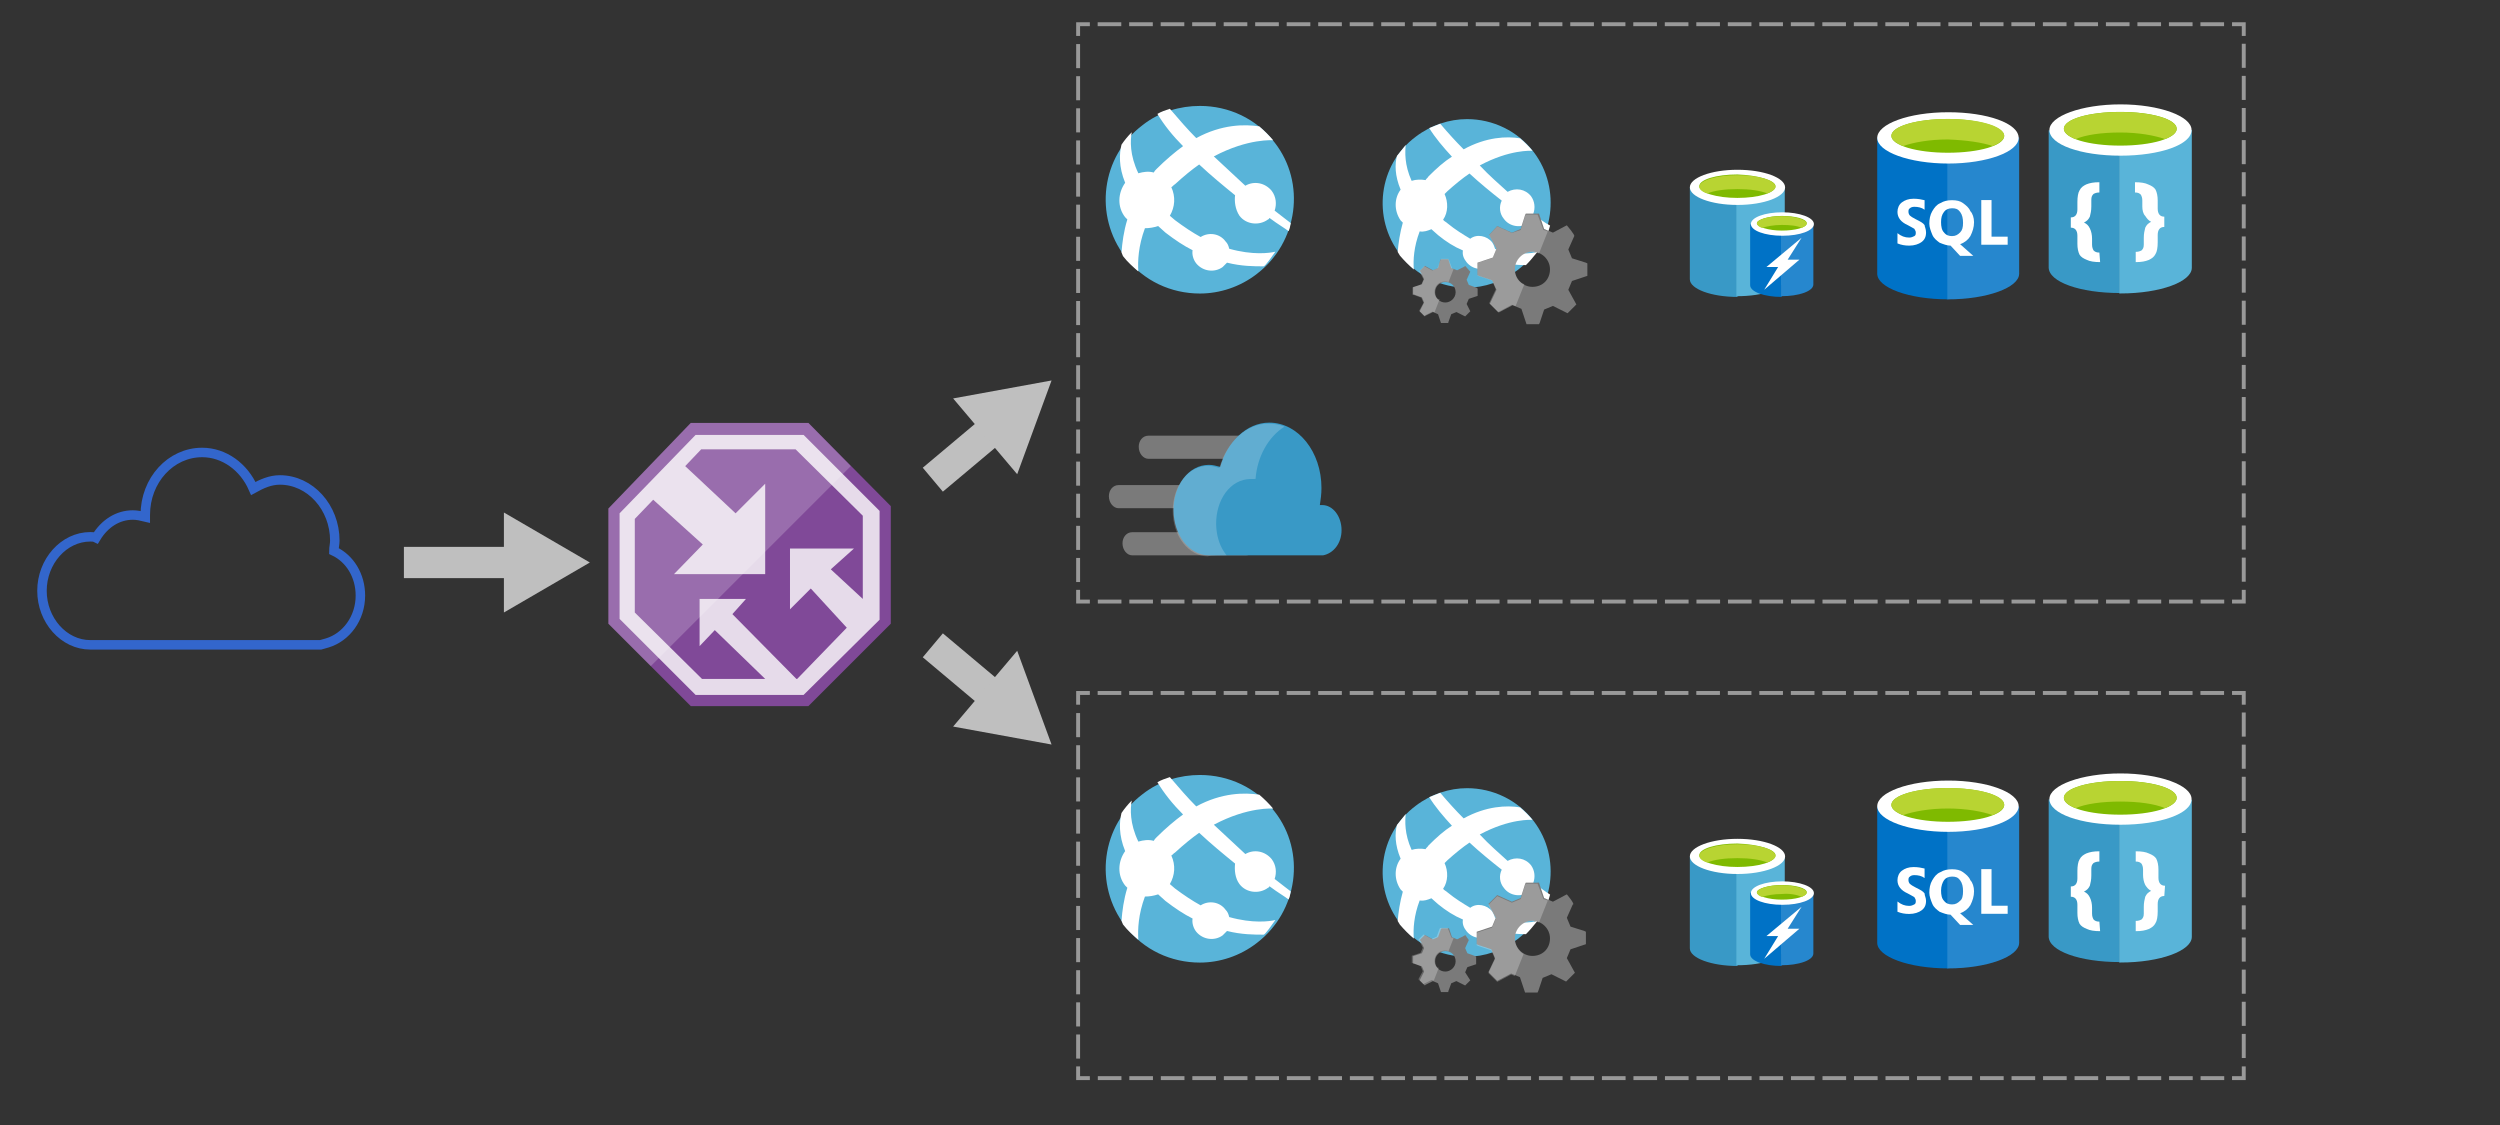 <?xml version="1.0" encoding="utf-8"?>
<!-- Generator: Adobe Illustrator 21.1.0, SVG Export Plug-In . SVG Version: 6.00 Build 0)  -->
<svg version="1.1"
	 id="svg4224" inkscape:version="0.91 r13725" sodipodi:docname="multi-region-web-app.svg" xmlns:cc="http://creativecommons.org/ns#" xmlns:dc="http://purl.org/dc/elements/1.1/" xmlns:inkscape="http://www.inkscape.org/namespaces/inkscape" xmlns:rdf="http://www.w3.org/1999/02/22-rdf-syntax-ns#" xmlns:sodipodi="http://sodipodi.sourceforge.net/DTD/sodipodi-0.dtd" xmlns:svg="http://www.w3.org/2000/svg"
	 xmlns="http://www.w3.org/2000/svg" xmlns:xlink="http://www.w3.org/1999/xlink" x="0px" y="0px" viewBox="0 0 320 144"
	 style="enable-background:new 0 0 320 144;" xml:space="preserve">
<rect x="0" y="0" width="320" height="144" fill="#333333" stroke="none"/>
<style type="text/css">
	.st0{fill:#804998;}
	.st1{opacity:0.8;fill:#FFFFFF;enable-background:new    ;}
	.st2{opacity:0.2;fill:#FFFFFF;enable-background:new    ;}
	.st3{fill:none;}
	.st4{fill:#7D7D7D;stroke:#7D7D7D;stroke-width:0.625;stroke-linejoin:round;}
	.st5{fill:#7A7A7A;}
	.st6{fill:#3999C6;}
	.st7{fill:#FFFFFF;fill-opacity:0.2;}
	.st8{fill:#59B4D9;}
	.st9{fill:#FFFFFF;}
	.st10{fill:#FFFFFF;fill-opacity:0.25;}
	.st11{fill:#7FBA00;}
	.st12{fill:#B8D432;}
	.st13{fill:#0072C6;}
	.st14{fill:#FFFFFF;fill-opacity:0.15;}
	.st15{fill:#7D7D7D;stroke:#7D7D7D;stroke-width:0.625;stroke-linecap:square;stroke-linejoin:round;stroke-miterlimit:3;}
	.st16{fill:none;stroke:#3366CC;stroke-miterlimit:3;}
	.st17{fill:none;stroke:#999999;stroke-width:0.5;stroke-miterlimit:3;}
	.st18{fill:none;stroke:#999999;stroke-width:0.5;stroke-miterlimit:3;stroke-dasharray:3.025,1.008;}
	.st19{fill:none;stroke:#999999;stroke-width:0.5;stroke-miterlimit:3;stroke-dasharray:3.083,1.028;}
	.st20{fill:none;stroke:#BFBFBF;stroke-width:4;stroke-miterlimit:3;}
	.st21{fill:#BFBFBF;}
	.st22{fill:none;stroke:#999999;stroke-width:0.5;stroke-miterlimit:3;stroke-dasharray:3.086,1.028;}
</style>
<sodipodi:namedview  bordercolor="#666666" borderopacity="1.0" id="base" inkscape:current-layer="layer3" inkscape:cx="122.79581" inkscape:cy="80.643002" inkscape:document-units="px" inkscape:pageopacity="0.0" inkscape:pageshadow="2" inkscape:window-height="897" inkscape:window-maximized="1" inkscape:window-width="1536" inkscape:window-x="-8" inkscape:window-y="-8" inkscape:zoom="1.979899" pagecolor="#ffffff" showgrid="false" units="px">
	</sodipodi:namedview>
<g id="layer2" inkscape:groupmode="layer" inkscape:label="Layer 2">
</g>
<g id="layer1" transform="translate(0,-908.362)" inkscape:groupmode="layer" inkscape:label="Layer 1">
	<g id="Layer_1" transform="matrix(0.861,0,0,0.861,-54.511,861.466)">
		<g id="Azure">
		</g>
		<g id="BizTalk_Services" transform="translate(37.358,-2500.2)">
		</g>
		<g id="Key_Vault">
		</g>
		<g id="Mobile_Engagement">
		</g>
		<g id="Office_subscription">
			<g id="Office_subscription_1_">
			</g>
		</g>
	</g>
	<g id="Layer_57" transform="matrix(0.861,0,0,0.861,-54.511,861.466)">
	</g>
	<g id="Ibiza_Symbols" transform="matrix(0.861,0,0,0.861,-54.511,861.466)">
		<g id="SQL_Database_Premium">
		</g>
	</g>
	<g id="Layer_1-7" transform="matrix(0.861,0,0,0.861,55.856,856.488)">
		<g id="Azure-0">
		</g>
		<g id="BizTalk_Services-3" transform="translate(37.358,-2500.2)">
		</g>
		<g id="Key_Vault-1">
		</g>
		<g id="Mobile_Engagement-0">
		</g>
		<g id="Office_subscription-1">
			<g id="Office_subscription_1_-5">
			</g>
		</g>
	</g>
	<g id="Layer_57-7" transform="matrix(0.861,0,0,0.861,55.856,856.488)">
	</g>
	<g id="Ibiza_Symbols-6" transform="matrix(0.861,0,0,0.861,55.856,856.488)">
		<g id="SQL_Database_Premium-3">
		</g>
	</g>
</g>
<g id="Layer_1-1" transform="matrix(0.966,0,0,0.966,-180.956,292.502)">
	<g id="Azure-6">
	</g>
	<g id="BizTalk_Services-0" transform="translate(37.358,-2500.2)">
	</g>
	<g id="Key_Vault-6">
	</g>
	<g id="Mobile_Engagement-5">
	</g>
	<g id="Office_subscription-8">
		<g id="Office_subscription_1_-6">
		</g>
	</g>
</g>
<g id="Layer_57-3" transform="matrix(0.966,0,0,0.966,-180.956,292.502)">
</g>
<g id="Ibiza_Symbols-5" transform="matrix(0.966,0,0,0.966,-180.956,292.502)">
	<g id="SQL_Database_Premium-8">
	</g>
</g>
<g id="Layer_1-7-7" transform="matrix(0.966,0,0,0.966,-57.125,286.917)">
	<g id="Azure-0-1">
	</g>
	<g id="BizTalk_Services-3-2" transform="translate(37.358,-2500.2)">
	</g>
	<g id="Key_Vault-1-9">
	</g>
	<g id="Mobile_Engagement-0-4">
	</g>
	<g id="Office_subscription-1-6">
		<g id="Office_subscription_1_-5-4">
		</g>
	</g>
</g>
<g id="Layer_57-7-2" transform="matrix(0.966,0,0,0.966,-57.125,286.917)">
</g>
<g id="Ibiza_Symbols-6-5" transform="matrix(0.966,0,0,0.966,-57.125,286.917)">
	<g id="SQL_Database_Premium-3-4">
	</g>
</g>
<g id="g5923" transform="matrix(1.024,0,0,1.024,14.591,-932.491)">
	<polygon id="polygon3" class="st0" points="61.8,974.2 61.8,988.6 72.1,998.9 86.8,998.9 97.1,988.6 97.1,973.9 86.8,963.5 
		72.1,963.5 	"/>
	<path id="path5" inkscape:connector-curvature="0" class="st1" d="M86.2,965H72.7l-9.5,9.8V988l9.5,9.5h13.5l9.5-9.4v-13.6
		L86.2,965L86.2,965z M85.4,995.5h-0.1l-8-8.1l1.7-1.9h-5.8v5.9l1.9-2l6.3,6.1h-7.9l-8.4-8.3v-11.7l2.3-2.4l6.2,5.6l-3.6,3.7h11.4
		v-11.3l-3.7,3.7l-6.3-5.9l2-2.1h11.8l8.4,8.3v10.4l-4-3.7l2.9-2.6h-8v7.6l2.6-2.6l4.5,4.9L85.4,995.5L85.4,995.5z"/>
	<polygon id="polygon7" class="st2" points="72.1,963.5 61.8,974.2 61.8,988.6 67.1,993.9 92.1,968.9 86.8,963.5 	"/>
</g>
<path class="st3" d=""/>
<path id="path6849" inkscape:connector-curvature="0" sodipodi:nodetypes="cc" class="st4" d="M147.1,30.2"/>
<path class="st3" d=""/>
<path class="st3" d=""/>
<g id="group28-50" transform="matrix(1.029,0,0,1.287,61.058,-43.202)">
	<title  id="title5336">g3354</title>
	<g id="shape29-51" transform="translate(4.112,-10.901)">
		<title  id="title5339">path3356</title>
		<path id="path5341" inkscape:connector-curvature="0" class="st5" d="M94.7,90.1H79.4c-0.6,0-1.2-0.5-1.2-1.2
			c0-0.6,0.5-1.1,1.2-1.1h15.3c0.6,0,1.1,0.5,1.1,1.1C95.9,89.6,95.3,90.1,94.7,90.1z"/>
	</g>
	<g id="shape30-53" transform="translate(1.893,0)">
		<title  id="title5344">path3358</title>
		<path id="path5346" inkscape:connector-curvature="0" class="st5" d="M93.8,88.8H79.6c-0.6,0-1.2-0.5-1.2-1.2
			c0-0.6,0.5-1.1,1.2-1.1h14.2c0.6,0,1.2,0.5,1.2,1.1C95,88.3,94.4,88.8,93.8,88.8z"/>
	</g>
	<g id="shape31-55" transform="translate(0,-5.287)">
		<title  id="title5349">path3360</title>
		<path id="path5351" inkscape:connector-curvature="0" class="st5" d="M94,89.4H79.8c-0.6,0-1.2-0.5-1.2-1.2c0-0.6,0.5-1.1,1.2-1.1
			H94c0.6,0,1.2,0.5,1.2,1.1C95.2,88.9,94.7,89.4,94,89.4z"/>
	</g>
	<g id="shape32-57" transform="translate(8.943,0)">
		<title  id="title5354">path3362</title>
		<path id="path5356" inkscape:connector-curvature="0" class="st6" d="M98.6,86.3c0-1.4-1.1-2.5-2.4-2.5c-0.1,0-0.2,0-0.3,0
			c0.1-0.5,0.2-1.1,0.2-1.7c0-3.6-2.9-6.5-6.5-6.5c-2.8,0-5.2,1.9-6.1,4.4c-0.5-0.1-0.9-0.2-1.4-0.2c-2.5,0-4.4,2-4.4,4.5
			c0,2.5,2,4.5,4.4,4.5h14.2C97.6,88.6,98.6,87.6,98.6,86.3z"/>
	</g>
	<g id="shape33-59" transform="translate(8.943,0)">
		<title  id="title5359">path3364</title>
		<path id="path5361" inkscape:connector-curvature="0" class="st7" d="M84.3,88.8c-0.6-0.6-1-1.3-1.2-2.2c-0.5-2.4,0.9-4.8,3.3-5.3
			c0.5-0.1,1-0.1,1.5-0.1c0.2-2.2,1.6-4.2,3.6-5.2c-0.6-0.2-1.3-0.3-2-0.3c-2.8,0-5.2,1.9-6.1,4.4c-0.5-0.1-0.9-0.2-1.4-0.2
			c-2.5,0-4.4,2-4.4,4.5c0,2.5,2,4.5,4.4,4.5C82,88.8,84.3,88.8,84.3,88.8z"/>
	</g>
</g>
<g id="group3-3" transform="matrix(0.938,0,0,0.938,56.693,-49.944)">
	<title  id="title5211">g4941-3</title>
	<g id="shape4-4">
		<title  id="title5214">path3-3</title>
		<path id="path5216" inkscape:connector-curvature="0" class="st8" d="M111.1,90.6c-2.3,1.8-5.1,2.7-7.8,2.7c-3.9,0-7.7-1.7-10.2-5
			c-4.3-5.6-3.3-13.7,2.4-18c2.3-1.8,5.1-2.6,7.8-2.6c3.9,0,7.7,1.7,10.2,5C117.8,78.2,116.7,86.3,111.1,90.6z"/>
	</g>
	<g id="shape5-6" transform="translate(3.799,-3.012)">
		<title  id="title5219">path5-4</title>
		<path id="path5221" inkscape:connector-curvature="0" class="st9" d="M104.9,85.7c0.9,1.2,2.7,1.4,3.9,0.5c0.1,0,0.1-0.1,0.2-0.2
			c1.2,0.9,2.1,1.4,2.6,1.8c0.2-0.4,0.2-0.7,0.3-1.1c-0.5-0.4-1.2-0.9-2.2-1.7c0.3-0.9,0.2-1.9-0.4-2.7c-0.9-1.1-2.4-1.4-3.6-0.7
			c-1.3-1.2-2.7-2.5-4.3-4c4.7-2.5,8.1-2.2,8.1-2.2c-0.6-0.7-1.2-1.3-1.9-1.9c-2-0.3-5.1-0.3-8.6,1.6h0l0,0c-1.2-1.2-2.4-2.6-3.6-4
			c-0.6,0.2-1.2,0.4-1.7,0.7c0.9,1.5,2.1,3,3.5,4.4l0,0c-1.1,0.8-2.4,1.9-3.6,3.1c-0.2,0.2-0.3,0.3-0.4,0.5
			c-0.7-0.2-1.4-0.1-2.1,0.1c-1.2-2.5-1.1-4.5-0.9-5.6c-0.5,0.5-1,1.1-1.4,1.7c-0.3,1.2-0.4,3,0.5,5.2c-1,1.4-1.1,3.3,0,4.7
			c0.1,0.1,0.2,0.2,0.3,0.3c-0.5,1.6-0.7,3.2-0.8,4.5c0.1,0.2,0.1,0.3,0.2,0.5c0.6,0.8,1.4,1.5,2.1,2.1c-0.1-1.4,0-3.5,0.9-5.9
			c0.6,0,1.2-0.1,1.8-0.3c0.3,0.3,0.7,0.6,1,0.9c1.3,1,2.5,1.8,3.7,2.4c-0.1,0.6,0.1,1.3,0.5,1.8c0.9,1.1,2.5,1.3,3.6,0.5
			c0.2-0.2,0.4-0.4,0.6-0.6c2,0.5,3.7,0.5,5,0.5c0.2,0,1.1-1.3,1.6-2c-0.8,0.2-3.1,0.5-6.3-0.4c-0.1-0.4-0.2-0.7-0.5-1
			c-0.8-1.1-2.3-1.3-3.4-0.6c-1.1-0.6-2.3-1.4-3.5-2.3c-0.2-0.2-0.5-0.4-0.7-0.6c0.7-1.2,0.8-2.6,0.2-3.9c0.2-0.1,0.3-0.3,0.5-0.4
			c1.2-1.1,2.3-2,3.3-2.7c0,0-0.1-0.1-0.1-0.1c0,0,0.1,0.1,0.1,0.1c0,0,0,0,0,0c1.6,1.5,3.3,2.9,4.9,4.2
			C104.2,83.7,104.3,84.8,104.9,85.7z"/>
	</g>
</g>
<g id="group7-11" transform="matrix(0.938,0,0,0.938,125.499,-47.294)">
	<title  id="title5233">g10016</title>
	<g id="shape8-12" transform="translate(0,-5.725)">
		<title  id="title5236">path3</title>
		<path id="path5238" inkscape:connector-curvature="0" class="st8" d="M73.3,93c-2.1,1.6-4.6,2.4-6.9,2.4c-3.5,0-6.9-1.6-9.1-4.5
			c-3.9-5-3-12.3,2.1-16.1c2.1-1.6,4.6-2.4,7-2.4c3.5,0,6.9,1.6,9.1,4.5C79.3,81.9,78.3,89.2,73.3,93z"/>
	</g>
	<g id="shape9-14" transform="translate(3.435,-8.403)">
		<title  id="title5241">path5</title>
		<path id="path5243" inkscape:connector-curvature="0" class="st9" d="M72,88c0.3-0.8,0.2-1.7-0.3-2.4c-0.8-1-2.1-1.2-3.2-0.6
			c-1.2-1.1-2.5-2.2-3.8-3.6c4.1-2.2,7-2,7.2-2c-0.5-0.6-1.1-1.2-1.7-1.7c-1.8-0.3-4.6-0.2-7.7,1.5c-1.1-1.1-2.1-2.2-3.2-3.5
			c-0.5,0.2-1,0.4-1.5,0.6c0.8,1.3,1.9,2.6,3.1,3.9c-1.1,0.7-2.1,1.6-3.2,2.7c-0.1,0.2-0.3,0.3-0.4,0.5c-0.6-0.1-1.3-0.1-1.9,0.1
			c-1-2.2-0.9-4-0.8-4.9c-0.4,0.5-0.8,1-1.2,1.5c-0.3,1.1-0.3,2.7,0.5,4.6c-0.9,1.2-0.9,2.9,0,4.2c0.1,0.1,0.2,0.2,0.3,0.3
			c-0.4,1.4-0.6,2.8-0.7,4c0.1,0.2,0.2,0.3,0.3,0.5c0.6,0.7,1.2,1.3,1.9,1.9c-0.1-1.3,0-3.1,0.8-5.2c0.6,0.1,1.1-0.1,1.6-0.3
			c0.3,0.3,0.6,0.5,0.9,0.8c1.1,0.9,2.2,1.6,3.4,2.1c-0.1,0.6,0.1,1.1,0.5,1.6c0.8,1,2.2,1.2,3.2,0.5c0.2-0.2,0.4-0.3,0.5-0.6
			c1.7,0.4,3.3,0.5,4.4,0.5c0.5-0.5,1-1.1,1.4-1.6c0.1-0.1,0.1-0.1,0.1-0.2c-0.7,0.2-2.8,0.5-5.7-0.4c-0.1-0.3-0.2-0.6-0.4-0.9
			c-0.7-0.9-2.1-1.2-3-0.5c-1-0.6-2-1.2-3.1-2.1c-0.2-0.2-0.5-0.3-0.6-0.5c0.7-1,0.7-2.4,0.2-3.5c0.1-0.1,0.3-0.3,0.4-0.4
			c1-0.9,2.1-1.8,3-2.4c1.4,1.3,3,2.6,4.4,3.7c-0.4,0.8-0.3,1.8,0.3,2.5c0.8,1.1,2.4,1.3,3.5,0.5c0.1-0.1,0.1-0.1,0.2-0.2
			c1,0.7,1.9,1.3,2.3,1.6c0.1-0.3,0.2-0.7,0.3-1C73.5,89.2,72.9,88.7,72,88z"/>
	</g>
	<g id="shape10-16" transform="translate(16.418,-0.035)">
		<title  id="title5246">path9</title>
		<path id="path5248" inkscape:connector-curvature="0" class="st5" d="M63.6,81.2l-0.2,0.1l-1.7,0.9l-1.2-0.5l-0.7-2.1H58l-0.1,0.2
			l-0.6,1.9l-1.2,0.5l-2-0.9L53,82.5l0.1,0.2l0.9,1.7l-0.5,1.2l-2.1,0.7v1.7l0.2,0.1l1.8,0.6L54,90l-0.9,1.9l1.2,1.2l0.2-0.1
			l1.7-0.9l1.2,0.5l0.7,2.1h1.7l0.1-0.2l0.6-1.8l1.2-0.5l2,1l1.2-1.2l-1.1-2l0.5-1.2l2.1-0.7v-1.7l-0.2-0.1l-1.9-0.6l-0.5-1.2
			l0.8-1.8C64.8,82.6,63.6,81.2,63.6,81.2z M58.9,89.6c-1.3,0-2.4-1.1-2.4-2.4c0-1.3,1.1-2.4,2.4-2.4s2.4,1.1,2.4,2.4
			C61.3,88.6,60.3,89.6,58.9,89.6z"/>
	</g>
	<g id="group11-18" transform="translate(16.418,-1.797)">
		<title  id="title5251">g11</title>
		<g id="shape12-19" transform="translate(5.778,-4.245)">
			<title  id="title5254">path13</title>
			<path id="path5256" inkscape:connector-curvature="0" class="st3" d="M50.8,93.2c0,1,0.6,1.8,1.5,2.2l1.8-4.4
				c-0.3-0.1-0.6-0.2-0.9-0.2C51.8,90.8,50.8,91.9,50.8,93.2z"/>
		</g>
		<g id="shape13-21">
			<title  id="title5259">path15</title>
			<path id="path5261" inkscape:connector-curvature="0" class="st10" d="M56.5,89c0-1.3,1.1-2.4,2.4-2.4c0.3,0,0.6,0.1,0.9,0.2
				l1.2-3l-0.6-0.2l-0.8-2.1H58l-0.1,0.2l-0.6,1.9L56.1,84l-2-0.9L53,84.3l0.1,0.2l0.9,1.7l-0.5,1.2l-2.1,0.7v1.7l0.2,0.1l1.8,0.6
				l0.5,1.2l-0.9,1.9l1.2,1.2l0.2-0.1l1.7-0.9l0.5,0.2l1.2-3C57.1,90.8,56.5,90,56.5,89z"/>
		</g>
	</g>
	<g id="shape14-23" transform="translate(6.342,0)">
		<title  id="title5264">path19-7</title>
		<path id="path5266" inkscape:connector-curvature="0" class="st5" d="M59.8,86.7l-0.1,0.1l-1,0.5L57.9,87l-0.4-1.2h-1l-0.1,0.1
			L56.1,87l-0.7,0.3l-1.1-0.6l-0.7,0.7l0.1,0.1l0.5,1l-0.3,0.7l-1.2,0.4v1l0.1,0l1.1,0.4l0.3,0.7l-0.6,1.2l0.7,0.7l0.1-0.1l1-0.5
			l0.7,0.3l0.4,1.2h1l0-0.1l0.4-1.1l0.7-0.3l1.2,0.6l0.7-0.7L60,91.9l0.3-0.7l1.2-0.4v-1l-0.1-0.1l-1.1-0.4L60,88.6l0.5-1.1
			L59.8,86.7L59.8,86.7z M57.1,91.7c-0.8,0-1.4-0.6-1.4-1.4s0.6-1.4,1.4-1.4s1.4,0.6,1.4,1.4S57.8,91.7,57.1,91.7z"/>
	</g>
	<g id="group15-25" transform="translate(6.359,-1.057)">
		<title  id="title5269">g21</title>
		<g id="shape16-26" transform="translate(3.417,-2.519)">
			<title  id="title5272">path23-0</title>
			<path id="path5274" inkscape:connector-curvature="0" class="st3" d="M52.2,93.9c0,0.6,0.4,1.1,0.9,1.3l1.1-2.6
				c-0.2-0.1-0.3-0.1-0.5-0.1C52.8,92.4,52.2,93.1,52.2,93.9z"/>
		</g>
		<g id="shape17-28">
			<title  id="title5277">path25</title>
			<path id="path5279" inkscape:connector-curvature="0" class="st10" d="M55.6,91.3c0-0.8,0.6-1.4,1.4-1.4c0.2,0,0.4,0,0.5,0.1
				l0.7-1.8L58,88.1l-0.5-1.3h-1L56.4,87l-0.4,1.1l-0.7,0.3l-1.1-0.6l-0.7,0.7l0.1,0.1l0.5,1l-0.3,0.7l-1.2,0.4v1l0.1,0l1.1,0.4
				l0.3,0.7l-0.6,1.1l0.7,0.7l0.1-0.1l1-0.5l0.3,0.1l0.7-1.8C56,92.4,55.6,91.9,55.6,91.3L55.6,91.3z"/>
		</g>
	</g>
</g>
<g id="group35-64" transform="matrix(0.938,0,0,0.938,167.711,-46.132)">
	<title  id="title5373">g5253</title>
	<g id="shape36-65">
		<title  id="title5376">path3-4</title>
		<path id="path5378" inkscape:connector-curvature="0" class="st6" d="M51.8,74.8v12.5c0,1.3,2.9,2.4,6.5,2.4V74.8H51.8z"/>
	</g>
	<g id="shape37-67" transform="translate(7.253,0)">
		<title  id="title5381">path5-26</title>
		<path id="path5383" inkscape:connector-curvature="0" class="st8" d="M50.9,89.6h0.1c3.6,0,6.5-1,6.5-2.4V74.8h-6.6V89.6z"/>
	</g>
	<g id="shape38-69" transform="translate(0,-14.152)">
		<title  id="title5386">path7-09</title>
		<path id="path5388" inkscape:connector-curvature="0" class="st9" d="M64.8,88.9c0,1.3-2.9,2.4-6.5,2.4c-3.6,0-6.5-1.1-6.5-2.4
			s2.9-2.4,6.5-2.4S64.8,87.6,64.8,88.9z"/>
	</g>
	<g id="shape39-71" transform="translate(1.49,-15.211)">
		<title  id="title5391">path9-77</title>
		<path id="path5393" inkscape:connector-curvature="0" class="st11" d="M62,89.8c0,0.9-2.3,1.6-5.2,1.6c-2.8,0-5.2-0.7-5.2-1.6
			c0-0.9,2.3-1.6,5.2-1.6C59.6,88.3,62,89,62,89.8z"/>
	</g>
	<g id="shape40-73" transform="translate(1.49,-15.916)">
		<title  id="title5396">path11-8</title>
		<path id="path5398" inkscape:connector-curvature="0" class="st12" d="M60.9,91.5c0.7-0.3,1.1-0.6,1.1-0.9c0-0.9-2.3-1.6-5.2-1.6
			c-2.8,0-5.2,0.7-5.2,1.6c0,0.3,0.4,0.7,1.1,0.9c0.9-0.4,2.4-0.6,4.1-0.6S59.9,91.1,60.9,91.5z"/>
	</g>
	<g id="shape41-75" transform="translate(9.33,0)">
		<title  id="title5401">path13-1</title>
		<path id="path5403" inkscape:connector-curvature="0" class="st13" d="M50.7,79.7v8.4c0,0.9,1.9,1.6,4.3,1.6v-9.9H50.7z"/>
	</g>
	<g id="shape42-77" transform="translate(14.152,0)">
		<title  id="title5406">path15-3</title>
		<path id="path5408" inkscape:connector-curvature="0" class="st13" d="M50.1,89.6L50.1,89.6c2.5,0,4.4-0.7,4.4-1.6v-8.4h-4.4V89.6
			z"/>
	</g>
	<g id="shape43-79" transform="translate(14.152,0)">
		<title  id="title5411">path17-7</title>
		<path id="path5413" inkscape:connector-curvature="0" class="st14" d="M50.1,89.6L50.1,89.6c2.5,0,4.4-0.7,4.4-1.6v-8.4h-4.4V89.6
			z"/>
	</g>
	<g id="shape44-81" transform="translate(9.33,-9.448)">
		<title  id="title5416">path19</title>
		<path id="path5418" inkscape:connector-curvature="0" class="st9" d="M59.4,89.2c0,0.9-1.9,1.6-4.3,1.6c-2.4,0-4.3-0.7-4.3-1.6
			s1.9-1.6,4.3-1.6C57.4,87.6,59.4,88.3,59.4,89.2z"/>
	</g>
	<g id="shape45-83" transform="translate(10.35,-10.154)">
		<title  id="title5421">path21</title>
		<path id="path5423" inkscape:connector-curvature="0" class="st11" d="M57.4,89.8c0,0.6-1.6,1-3.4,1s-3.4-0.5-3.4-1
			c0-0.5,1.6-1,3.4-1S57.4,89.2,57.4,89.8z"/>
	</g>
	<g id="shape46-85" transform="translate(10.35,-10.624)">
		<title  id="title5426">path23</title>
		<path id="path5428" inkscape:connector-curvature="0" class="st12" d="M56.7,90.9c0.5-0.2,0.7-0.4,0.7-0.6c0-0.5-1.6-1-3.4-1
			c-1.9,0-3.4,0.5-3.4,1c0,0.2,0.3,0.5,0.7,0.6c0.6-0.2,1.6-0.4,2.7-0.4C55.1,90.5,56.1,90.6,56.7,90.9z"/>
	</g>
	<g id="shape47-87" transform="translate(11.447,-0.98)">
		<title  id="title5431">polygon25</title>
		<path id="path5433" inkscape:connector-curvature="0" class="st9" d="M50.5,89.7l1.9-3.1h-1.6l4.8-4l-1.9,3h1.6L50.5,89.7z"/>
	</g>
</g>
<g id="group50-93" transform="matrix(0.938,0,0,0.938,205.391,-58.298)">
	<title  id="title5448">g3366-3</title>
	<g id="shape51-94">
		<title  id="title5451">path3-5-6</title>
		<path id="path5453" inkscape:connector-curvature="0" class="st13" d="M37.2,80.9v18.6c0,1.9,4.3,3.5,9.7,3.5V80.9H37.2z"/>
	</g>
	<g id="shape52-96" transform="translate(10.767,-5.82413e-4)">
		<title  id="title5456">path5-3-4</title>
		<path id="path5458" inkscape:connector-curvature="0" class="st13" d="M36,103h0.1c5.3,0,9.7-1.6,9.7-3.5V80.9l-9.8,0V103z"/>
	</g>
	<g id="shape53-98" transform="translate(10.767,-5.82413e-4)">
		<title  id="title5461">path7-0</title>
		<path id="path5463" inkscape:connector-curvature="0" class="st14" d="M36,103h0.1c5.3,0,9.7-1.6,9.7-3.5V80.9l-9.8,0V103z"/>
	</g>
	<g id="shape54-100" transform="translate(0,-21.032)">
		<title  id="title5466">path9-9</title>
		<path id="path5468" inkscape:connector-curvature="0" class="st9" d="M56.5,102c0,1.9-4.3,3.5-9.6,3.5c-5.3,0-9.7-1.6-9.7-3.5
			c0-1.9,4.3-3.5,9.7-3.5C52.2,98.5,56.5,100,56.5,102z"/>
	</g>
	<g id="shape55-102" transform="translate(2.231,-22.605)">
		<title  id="title5471">path11-5</title>
		<path id="path5473" inkscape:connector-curvature="0" class="st11" d="M52.3,103.3c0,1.3-3.4,2.3-7.7,2.3c-4.2,0-7.7-1-7.7-2.3
			s3.4-2.3,7.7-2.3C48.9,101,52.3,102.1,52.3,103.3z"/>
	</g>
	<g id="shape56-104" transform="translate(2.232,-23.619)">
		<title  id="title5476">path13-5</title>
		<path id="path5478" inkscape:connector-curvature="0" class="st12" d="M50.7,105.7c1-0.4,1.6-0.9,1.6-1.4c0-1.3-3.4-2.3-7.7-2.3
			c-4.2,0-7.7,1-7.7,2.3c0,0.5,0.6,1,1.6,1.4c1.4-0.5,3.6-0.9,6.1-0.9C47.1,104.9,49.3,105.2,50.7,105.7z"/>
	</g>
	<g id="shape57-106" transform="translate(2.962,-8.33)">
		<title  id="title5481">path15-8</title>
		<path id="path5483" inkscape:connector-curvature="0" class="st9" d="M40.9,102.2c0,0.6-0.2,1-0.6,1.3c-0.4,0.3-1,0.5-1.7,0.5
			c-0.6,0-1.1-0.1-1.6-0.3v-1.4c0.5,0.4,1,0.6,1.6,0.6c0.3,0,0.5-0.1,0.7-0.2c0.2-0.1,0.2-0.3,0.2-0.5c0-0.2-0.1-0.3-0.2-0.5
			c-0.2-0.1-0.5-0.3-0.9-0.5c-0.9-0.4-1.4-1-1.4-1.8c0-0.5,0.2-1,0.6-1.3c0.4-0.3,0.9-0.5,1.6-0.5c0.6,0,1.1,0.1,1.5,0.2v1.3
			c-0.4-0.3-0.9-0.4-1.4-0.4c-0.3,0-0.5,0.1-0.6,0.2c-0.2,0.1-0.2,0.3-0.2,0.5c0,0.2,0.1,0.4,0.2,0.5c0.1,0.1,0.4,0.3,0.8,0.5
			c0.6,0.3,1,0.5,1.2,0.8C40.7,101.4,40.9,101.7,40.9,102.2z"/>
	</g>
	<g id="shape58-108" transform="translate(8.111,-6.73)">
		<title  id="title5486">path17-2</title>
		<path id="path5488" inkscape:connector-curvature="0" class="st9" d="M42.3,99.2c0,0.7-0.2,1.3-0.5,1.9c-0.3,0.5-0.8,0.9-1.4,1.1
			l1.8,1.6h-1.8l-1.3-1.4c-0.5,0-1-0.2-1.5-0.4c-0.4-0.3-0.8-0.6-1-1.1c-0.2-0.5-0.4-1-0.4-1.5c0-0.6,0.1-1.2,0.4-1.7
			c0.3-0.5,0.6-0.9,1.1-1.1c0.5-0.3,1-0.4,1.6-0.4c0.6,0,1.1,0.1,1.5,0.4s0.8,0.6,1,1.1C42.1,98,42.3,98.6,42.3,99.2z M40.8,99.3
			c0-0.6-0.1-1.1-0.4-1.5c-0.3-0.4-0.6-0.5-1.1-0.5c-0.5,0-0.9,0.2-1.1,0.5c-0.3,0.4-0.4,0.8-0.4,1.4c0,0.6,0.1,1.1,0.4,1.4
			c0.3,0.4,0.7,0.5,1.1,0.5c0.5,0,0.8-0.2,1.1-0.5C40.7,100.3,40.8,99.9,40.8,99.3z"/>
	</g>
	<g id="shape59-110" transform="translate(16,-8.45)">
		<title  id="title5491">polygon19-6</title>
		<path id="path5493" inkscape:connector-curvature="0" class="st9" d="M36.7,102.9H39v1.1h-3.6v-6.1h1.4V102.9z"/>
	</g>
</g>
<g id="group60-112" transform="matrix(0.938,0,0,0.938,215.799,-35.228)">
	<title  id="title5496">g10168</title>
	<g id="shape61-113" transform="translate(0,-0.058)">
		<title  id="title5499">path3-2</title>
		<path id="path5501" inkscape:connector-curvature="0" class="st6" d="M49.5,55.4v18.7c0,2,4.3,3.5,9.7,3.5V55.4H49.5z"/>
	</g>
	<g id="shape62-115" transform="translate(10.833,0)">
		<title  id="title5504">path5-2</title>
		<path id="path5506" inkscape:connector-curvature="0" class="st8" d="M48.3,77.6h0.2c5.4,0,9.7-1.6,9.7-3.5V55.3h-9.9V77.6z"/>
	</g>
	<g id="shape63-117" transform="translate(0,-21.2)">
		<title  id="title5509">path7-5</title>
		<path id="path5511" inkscape:connector-curvature="0" class="st9" d="M69,76.5c0,2-4.3,3.5-9.7,3.5c-5.4,0-9.7-1.5-9.7-3.5
			c0-1.9,4.4-3.5,9.7-3.5C64.6,73,69,74.6,69,76.5z"/>
	</g>
	<g id="shape64-119" transform="translate(2.271,-22.772)">
		<title  id="title5514">path9-7</title>
		<path id="path5516" inkscape:connector-curvature="0" class="st11" d="M64.7,77.9c0,1.3-3.4,2.3-7.7,2.3c-4.3,0-7.7-1-7.7-2.3
			s3.4-2.3,7.7-2.3C61.3,75.6,64.7,76.6,64.7,77.9z"/>
	</g>
	<g id="shape65-121" transform="translate(2.271,-23.762)">
		<title  id="title5519">path11-9</title>
		<path id="path5521" inkscape:connector-curvature="0" class="st12" d="M63.1,80.3c1-0.4,1.6-0.9,1.6-1.4c0-1.3-3.4-2.3-7.7-2.3
			c-4.3,0-7.7,1-7.7,2.3c0,0.5,0.6,1,1.6,1.4c1.4-0.6,3.6-0.9,6.1-0.9C59.5,79.4,61.7,79.8,63.1,80.3z"/>
	</g>
	<g id="group66-123" transform="translate(3.32,-4.776)">
		<title  id="title5524">g13</title>
		<g id="shape67-124">
			<title  id="title5527">path15-2</title>
			<path id="path5529" inkscape:connector-curvature="0" class="st9" d="M53.2,78.1c-0.8,0-1.4-0.1-1.8-0.3c-0.5-0.2-0.8-0.4-1-0.7
				c-0.2-0.4-0.3-0.9-0.3-1.5v-1.1c0-0.7-0.3-1.1-0.9-1.1v-1.4c0.6,0,0.9-0.4,0.9-1.1v-1c0-0.7,0.1-1.3,0.3-1.6
				c0.2-0.4,0.5-0.6,0.9-0.8c0.5-0.2,1-0.3,1.8-0.3v1.4c-0.4,0-0.6,0.1-0.8,0.2c-0.2,0.2-0.3,0.4-0.3,0.8v0.9c0,0.6-0.1,1-0.2,1.4
				c-0.2,0.4-0.4,0.6-0.8,0.8c0.4,0.2,0.6,0.4,0.8,0.8c0.2,0.4,0.3,0.9,0.3,1.4v0.8c0,0.4,0.1,0.6,0.2,0.8c0.2,0.2,0.4,0.3,0.8,0.3
				L53.2,78.1C53.1,78.1,53.2,78.1,53.2,78.1z"/>
		</g>
		<g id="shape68-126" transform="translate(9.959,0)">
			<title  id="title5532">path17-4</title>
			<path id="path5534" inkscape:connector-curvature="0" class="st9" d="M52,73.3c-0.6,0-0.9,0.4-0.9,1.1v1c0,0.7-0.1,1.3-0.3,1.6
				c-0.2,0.4-0.5,0.6-0.9,0.8c-0.5,0.2-1,0.3-1.8,0.3v-1.4c0.4,0,0.6-0.1,0.8-0.2c0.2-0.2,0.3-0.4,0.3-0.8v-0.9c0-0.6,0.1-1,0.2-1.4
				c0.2-0.4,0.4-0.6,0.8-0.8c-0.4-0.2-0.6-0.5-0.8-0.8C49.1,71.5,49,71,49,70.5v-0.8c0-0.4-0.1-0.6-0.2-0.8
				c-0.2-0.2-0.4-0.3-0.8-0.3v-1.4c0.8,0,1.4,0.1,1.8,0.3c0.5,0.2,0.8,0.4,1,0.7c0.2,0.4,0.3,0.9,0.3,1.5v1.1c0,0.7,0.3,1.1,0.9,1.1
				L52,73.3C52,73.3,52,73.3,52,73.3z"/>
		</g>
	</g>
</g>
<path id="path6849_1_" inkscape:connector-curvature="0" sodipodi:nodetypes="cc" class="st15" d="M140.8,32.9"/>
<g id="group24-48" transform="matrix(1.213,0,0,1.213,67.722,-78.305)">
	<title  id="title130">XMLID_1_</title>
	<g id="shape25-49">
		<title  id="title133">path12</title>
		<path id="path135" inkscape:connector-curvature="0" class="st16" d="M-22,132.6h-24.3c-2.8,0-5.1-2.6-5.1-5.7
			c0-3.1,2.3-5.7,5.1-5.7c0.2,0,0.4,0,0.6,0.1c0.9-1.5,2.3-2.4,3.9-2.4c0.4,0,0.9,0.1,1.3,0.2c0-0.1,0-0.2,0-0.2
			c0-3.7,2.7-6.6,6-6.6c2.3,0,4.4,1.5,5.4,3.8c0.9-0.5,1.8-0.9,2.8-0.9c3.2,0,5.8,2.9,5.8,6.4c0,0.4-0.1,0.7-0.1,1.1
			c1.7,0.8,2.8,2.6,2.8,4.7c0,2.4-1.5,4.4-3.5,5L-22,132.6z"/>
	</g>
</g>
<g>
	<g>
		<polyline class="st17" points="287.2,75.5 287.2,77 285.7,77 		"/>
		<line class="st18" x1="284.7" y1="77" x2="140" y2="77"/>
		<polyline class="st17" points="139.5,77 138,77 138,75.5 		"/>
		<line class="st19" x1="138" y1="74.5" x2="138" y2="5.1"/>
		<polyline class="st17" points="138,4.6 138,3.1 139.5,3.1 		"/>
		<line class="st18" x1="140.5" y1="3.1" x2="285.2" y2="3.1"/>
		<polyline class="st17" points="285.7,3.1 287.2,3.1 287.2,4.6 		"/>
		<line class="st19" x1="287.2" y1="5.6" x2="287.2" y2="75"/>
	</g>
</g>
<g>
	<g>
		<g>
			<line class="st20" x1="119.4" y1="61.4" x2="127.5" y2="54.6"/>
			<g>
				<polygon class="st21" points="130.2,60.7 134.6,48.7 122,51 				"/>
			</g>
		</g>
	</g>
	<g>
		<g>
			<line class="st20" x1="119.4" y1="82.6" x2="127.5" y2="89.4"/>
			<g>
				<polygon class="st21" points="122,93 134.6,95.3 130.2,83.3 				"/>
			</g>
		</g>
	</g>
</g>
<path id="path6849_3_" inkscape:connector-curvature="0" sodipodi:nodetypes="cc" class="st4" d="M147.1,115.8"/>
<g id="group3-3_1_" transform="matrix(0.938,0,0,0.938,56.693,-49.944)">
	<title  id="title5211">g4941-3</title>
	<g id="shape4-4_1_">
		<title  id="title5214">path3-3</title>
		<path id="path5216_1_" inkscape:connector-curvature="0" class="st8" d="M111.1,181.9c-2.3,1.8-5.1,2.7-7.8,2.7
			c-3.9,0-7.7-1.7-10.2-5c-4.3-5.6-3.3-13.7,2.4-18c2.3-1.8,5.1-2.6,7.8-2.6c3.9,0,7.7,1.7,10.2,5
			C117.8,169.5,116.7,177.6,111.1,181.9z"/>
	</g>
	<g id="shape5-6_1_" transform="translate(3.799,-3.012)">
		<title  id="title5219">path5-4</title>
		<path id="path5221_1_" inkscape:connector-curvature="0" class="st9" d="M104.9,176.9c0.9,1.2,2.7,1.4,3.9,0.5
			c0.1,0,0.1-0.1,0.2-0.2c1.2,0.9,2.1,1.4,2.6,1.8c0.2-0.4,0.2-0.7,0.3-1.1c-0.5-0.4-1.2-0.9-2.2-1.7c0.3-0.9,0.2-1.9-0.4-2.7
			c-0.9-1.1-2.4-1.4-3.6-0.7c-1.3-1.2-2.7-2.5-4.3-4c4.7-2.5,8.1-2.2,8.1-2.2c-0.6-0.7-1.2-1.3-1.9-1.9c-2-0.3-5.1-0.3-8.6,1.6h0
			l0,0c-1.2-1.2-2.4-2.6-3.6-4c-0.6,0.2-1.2,0.4-1.7,0.7c0.9,1.5,2.1,3,3.5,4.4l0,0c-1.1,0.8-2.4,1.9-3.6,3.1
			c-0.2,0.2-0.3,0.3-0.4,0.5c-0.7-0.2-1.4-0.1-2.1,0.1c-1.2-2.5-1.1-4.5-0.9-5.6c-0.5,0.5-1,1.1-1.4,1.7c-0.3,1.2-0.4,3,0.5,5.2
			c-1,1.4-1.1,3.3,0,4.7c0.1,0.1,0.2,0.2,0.3,0.3c-0.5,1.6-0.7,3.2-0.8,4.5c0.1,0.2,0.1,0.3,0.2,0.5c0.6,0.8,1.4,1.5,2.1,2.1
			c-0.1-1.4,0-3.5,0.9-5.9c0.6,0,1.2-0.1,1.8-0.3c0.3,0.3,0.7,0.6,1,0.9c1.3,1,2.5,1.8,3.7,2.4c-0.1,0.6,0.1,1.3,0.5,1.8
			c0.9,1.1,2.5,1.3,3.6,0.5c0.2-0.2,0.4-0.4,0.6-0.6c2,0.5,3.7,0.5,5,0.5c0.2,0,1.1-1.3,1.6-2c-0.8,0.2-3.1,0.5-6.3-0.4
			c-0.1-0.4-0.2-0.7-0.5-1c-0.8-1.1-2.3-1.3-3.4-0.6c-1.1-0.6-2.3-1.4-3.5-2.3c-0.2-0.2-0.5-0.4-0.7-0.6c0.7-1.2,0.8-2.6,0.2-3.9
			c0.2-0.1,0.3-0.3,0.5-0.4c1.2-1.1,2.3-2,3.3-2.7c0,0-0.1-0.1-0.1-0.1c0,0,0.1,0.1,0.1,0.1c0,0,0,0,0,0c1.6,1.5,3.3,2.9,4.9,4.2
			C104.2,175,104.3,176.1,104.9,176.9z"/>
	</g>
</g>
<g id="group7-11_1_" transform="matrix(0.938,0,0,0.938,125.499,-47.294)">
	<title  id="title5233">g10016</title>
	<g id="shape8-12_1_" transform="translate(0,-5.725)">
		<title  id="title5236">path3</title>
		<path id="path5238_1_" inkscape:connector-curvature="0" class="st8" d="M73.3,184.3c-2.1,1.6-4.6,2.4-6.9,2.4
			c-3.5,0-6.9-1.6-9.1-4.5c-3.9-5-3-12.3,2.1-16.1c2.1-1.6,4.6-2.4,7-2.4c3.5,0,6.9,1.6,9.1,4.5C79.3,173.2,78.3,180.4,73.3,184.3z"
			/>
	</g>
	<g id="shape9-14_1_" transform="translate(3.435,-8.403)">
		<title  id="title5241">path5</title>
		<path id="path5243_1_" inkscape:connector-curvature="0" class="st9" d="M72,179.3c0.3-0.8,0.2-1.7-0.3-2.4
			c-0.8-1-2.1-1.2-3.2-0.6c-1.2-1.1-2.5-2.2-3.8-3.6c4.1-2.2,7-2,7.2-2c-0.5-0.6-1.1-1.2-1.7-1.7c-1.8-0.3-4.6-0.2-7.7,1.5
			c-1.1-1.1-2.1-2.2-3.2-3.5c-0.5,0.2-1,0.4-1.5,0.6c0.8,1.3,1.9,2.6,3.1,3.9c-1.1,0.7-2.1,1.6-3.2,2.7c-0.1,0.2-0.3,0.3-0.4,0.5
			c-0.6-0.1-1.3-0.1-1.9,0.1c-1-2.2-0.9-4-0.8-4.9c-0.4,0.5-0.8,1-1.2,1.5c-0.3,1.1-0.3,2.7,0.5,4.6c-0.9,1.2-0.9,2.9,0,4.2
			c0.1,0.1,0.2,0.2,0.3,0.3c-0.4,1.4-0.6,2.8-0.7,4c0.1,0.2,0.2,0.3,0.3,0.5c0.6,0.7,1.2,1.3,1.9,1.9c-0.1-1.3,0-3.1,0.8-5.2
			c0.6,0.1,1.1-0.1,1.6-0.3c0.3,0.3,0.6,0.5,0.9,0.8c1.1,0.9,2.2,1.6,3.4,2.1c-0.1,0.6,0.1,1.1,0.5,1.6c0.8,1,2.2,1.2,3.2,0.5
			c0.2-0.2,0.4-0.3,0.5-0.6c1.7,0.4,3.3,0.5,4.4,0.5c0.5-0.5,1-1.1,1.4-1.6c0.1-0.1,0.1-0.1,0.1-0.2c-0.7,0.2-2.8,0.5-5.7-0.4
			c-0.1-0.3-0.2-0.6-0.4-0.9c-0.7-0.9-2.1-1.2-3-0.5c-1-0.6-2-1.2-3.1-2.1c-0.2-0.2-0.5-0.3-0.6-0.5c0.7-1,0.7-2.4,0.2-3.5
			c0.1-0.1,0.3-0.3,0.4-0.4c1-0.9,2.1-1.8,3-2.4c1.4,1.3,3,2.6,4.4,3.7c-0.4,0.8-0.3,1.8,0.3,2.5c0.8,1.1,2.4,1.3,3.5,0.5
			c0.1-0.1,0.1-0.1,0.2-0.2c1,0.7,1.9,1.3,2.3,1.6c0.1-0.3,0.2-0.7,0.3-1C73.5,180.4,72.9,179.9,72,179.3z"/>
	</g>
	<g id="shape10-16_1_" transform="translate(16.418,-0.035)">
		<title  id="title5246">path9</title>
		<path id="path5248_1_" inkscape:connector-curvature="0" class="st5" d="M63.6,172.5l-0.2,0.1l-1.7,0.9l-1.2-0.5l-0.7-2.1H58
			l-0.1,0.2l-0.6,1.9l-1.2,0.5l-2-0.9l-1.2,1.2l0.1,0.2l0.9,1.7l-0.5,1.2l-2.1,0.7v1.7l0.2,0.1l1.8,0.6l0.5,1.2l-0.9,1.9l1.2,1.2
			l0.2-0.1l1.7-0.9l1.2,0.5l0.7,2.1h1.7l0.1-0.2l0.6-1.8l1.2-0.5l2,1l1.2-1.2l-1.1-2l0.5-1.2l2.1-0.7v-1.7l-0.2-0.1l-1.9-0.6
			l-0.5-1.2l0.8-1.8C64.8,173.9,63.6,172.5,63.6,172.5z M58.9,180.9c-1.3,0-2.4-1.1-2.4-2.4c0-1.3,1.1-2.4,2.4-2.4s2.4,1.1,2.4,2.4
			C61.3,179.9,60.3,180.9,58.9,180.9z"/>
	</g>
	<g id="group11-18_1_" transform="translate(16.418,-1.797)">
		<title  id="title5251">g11</title>
		<g id="shape12-19_1_" transform="translate(5.778,-4.245)">
			<title  id="title5254">path13</title>
			<path id="path5256_1_" inkscape:connector-curvature="0" class="st3" d="M50.8,184.5c0,1,0.6,1.8,1.5,2.2l1.8-4.4
				c-0.3-0.1-0.6-0.2-0.9-0.2C51.8,182.1,50.8,183.2,50.8,184.5z"/>
		</g>
		<g id="shape13-21_1_">
			<title  id="title5259">path15</title>
			<path id="path5261_1_" inkscape:connector-curvature="0" class="st10" d="M56.5,180.3c0-1.3,1.1-2.4,2.4-2.4
				c0.3,0,0.6,0.1,0.9,0.2l1.2-3l-0.6-0.2l-0.8-2.1H58l-0.1,0.2l-0.6,1.9l-1.2,0.5l-2-0.9l-1.2,1.2l0.1,0.2l0.9,1.7l-0.5,1.2
				l-2.1,0.7v1.7l0.2,0.1l1.8,0.6l0.5,1.2l-0.9,1.9l1.2,1.2l0.2-0.1l1.7-0.9l0.5,0.2l1.2-3C57.1,182.1,56.5,181.2,56.5,180.3z"/>
		</g>
	</g>
	<g id="shape14-23_1_" transform="translate(6.342,0)">
		<title  id="title5264">path19-7</title>
		<path id="path5266_1_" inkscape:connector-curvature="0" class="st5" d="M59.8,178l-0.1,0.1l-1,0.5l-0.7-0.3l-0.4-1.2h-1l-0.1,0.1
			l-0.4,1.1l-0.7,0.3l-1.1-0.6l-0.7,0.7l0.1,0.1l0.5,1l-0.3,0.7l-1.2,0.4v1l0.1,0l1.1,0.4l0.3,0.7l-0.6,1.2l0.7,0.7l0.1-0.1l1-0.5
			l0.7,0.3l0.4,1.2h1l0-0.1l0.4-1.1l0.7-0.3l1.2,0.6l0.7-0.7l-0.7-1.1l0.3-0.7l1.2-0.4v-1l-0.1-0.1l-1.1-0.4l-0.3-0.7l0.5-1.1
			L59.8,178L59.8,178z M57.1,183c-0.8,0-1.4-0.6-1.4-1.4s0.6-1.4,1.4-1.4s1.4,0.6,1.4,1.4S57.8,183,57.1,183z"/>
	</g>
	<g id="group15-25_1_" transform="translate(6.359,-1.057)">
		<title  id="title5269">g21</title>
		<g id="shape16-26_1_" transform="translate(3.417,-2.519)">
			<title  id="title5272">path23-0</title>
			<path id="path5274_1_" inkscape:connector-curvature="0" class="st3" d="M52.2,185.1c0,0.6,0.4,1.1,0.9,1.3l1.1-2.6
				c-0.2-0.1-0.3-0.1-0.5-0.1C52.8,183.7,52.2,184.3,52.2,185.1z"/>
		</g>
		<g id="shape17-28_1_">
			<title  id="title5277">path25</title>
			<path id="path5279_1_" inkscape:connector-curvature="0" class="st10" d="M55.6,182.6c0-0.8,0.6-1.4,1.4-1.4c0.2,0,0.4,0,0.5,0.1
				l0.7-1.8l-0.3-0.1l-0.5-1.3h-1l-0.1,0.1l-0.4,1.1l-0.7,0.3l-1.1-0.6l-0.7,0.7l0.1,0.1l0.5,1l-0.3,0.7l-1.2,0.4v1l0.1,0l1.1,0.4
				l0.3,0.7l-0.6,1.1l0.7,0.7l0.1-0.1l1-0.5l0.3,0.1l0.7-1.8C56,183.7,55.6,183.2,55.6,182.6L55.6,182.6z"/>
		</g>
	</g>
</g>
<g id="group35-64_1_" transform="matrix(0.938,0,0,0.938,167.711,-46.132)">
	<title  id="title5373">g5253</title>
	<g id="shape36-65_1_">
		<title  id="title5376">path3-4</title>
		<path id="path5378_1_" inkscape:connector-curvature="0" class="st6" d="M51.8,166.1v12.5c0,1.3,2.9,2.4,6.5,2.4v-14.9H51.8z"/>
	</g>
	<g id="shape37-67_1_" transform="translate(7.253,0)">
		<title  id="title5381">path5-26</title>
		<path id="path5383_1_" inkscape:connector-curvature="0" class="st8" d="M50.9,180.9h0.1c3.6,0,6.5-1,6.5-2.4v-12.5h-6.6V180.9z"
			/>
	</g>
	<g id="shape38-69_1_" transform="translate(0,-14.152)">
		<title  id="title5386">path7-09</title>
		<path id="path5388_1_" inkscape:connector-curvature="0" class="st9" d="M64.8,180.2c0,1.3-2.9,2.4-6.5,2.4
			c-3.6,0-6.5-1.1-6.5-2.4s2.9-2.4,6.5-2.4S64.8,178.9,64.8,180.2z"/>
	</g>
	<g id="shape39-71_1_" transform="translate(1.49,-15.211)">
		<title  id="title5391">path9-77</title>
		<path id="path5393_1_" inkscape:connector-curvature="0" class="st11" d="M62,181.1c0,0.9-2.3,1.6-5.2,1.6c-2.8,0-5.2-0.7-5.2-1.6
			c0-0.9,2.3-1.6,5.2-1.6C59.6,179.6,62,180.3,62,181.1z"/>
	</g>
	<g id="shape40-73_1_" transform="translate(1.49,-15.916)">
		<title  id="title5396">path11-8</title>
		<path id="path5398_1_" inkscape:connector-curvature="0" class="st12" d="M60.9,182.8c0.7-0.3,1.1-0.6,1.1-0.9
			c0-0.9-2.3-1.6-5.2-1.6c-2.8,0-5.2,0.7-5.2,1.6c0,0.3,0.4,0.7,1.1,0.9c0.9-0.4,2.4-0.6,4.1-0.6S59.9,182.4,60.9,182.8z"/>
	</g>
	<g id="shape41-75_1_" transform="translate(9.33,0)">
		<title  id="title5401">path13-1</title>
		<path id="path5403_1_" inkscape:connector-curvature="0" class="st13" d="M50.7,171v8.4c0,0.9,1.9,1.6,4.3,1.6V171H50.7z"/>
	</g>
	<g id="shape42-77_1_" transform="translate(14.152,0)">
		<title  id="title5406">path15-3</title>
		<path id="path5408_1_" inkscape:connector-curvature="0" class="st13" d="M50.1,180.9L50.1,180.9c2.5,0,4.4-0.7,4.4-1.6V171h-4.4
			V180.9z"/>
	</g>
	<g id="shape43-79_1_" transform="translate(14.152,0)">
		<title  id="title5411">path17-7</title>
		<path id="path5413_1_" inkscape:connector-curvature="0" class="st14" d="M50.1,180.9L50.1,180.9c2.5,0,4.4-0.7,4.4-1.6V171h-4.4
			V180.9z"/>
	</g>
	<g id="shape44-81_1_" transform="translate(9.33,-9.448)">
		<title  id="title5416">path19</title>
		<path id="path5418_1_" inkscape:connector-curvature="0" class="st9" d="M59.4,180.5c0,0.9-1.9,1.6-4.3,1.6
			c-2.4,0-4.3-0.7-4.3-1.6c0-0.9,1.9-1.6,4.3-1.6C57.4,178.9,59.4,179.6,59.4,180.5z"/>
	</g>
	<g id="shape45-83_1_" transform="translate(10.35,-10.154)">
		<title  id="title5421">path21</title>
		<path id="path5423_1_" inkscape:connector-curvature="0" class="st11" d="M57.4,181.1c0,0.6-1.6,1-3.4,1s-3.4-0.5-3.4-1
			c0-0.5,1.6-1,3.4-1S57.4,180.5,57.4,181.1z"/>
	</g>
	<g id="shape46-85_1_" transform="translate(10.35,-10.624)">
		<title  id="title5426">path23</title>
		<path id="path5428_1_" inkscape:connector-curvature="0" class="st12" d="M56.7,182.2c0.5-0.2,0.7-0.4,0.7-0.6c0-0.5-1.6-1-3.4-1
			c-1.9,0-3.4,0.5-3.4,1c0,0.2,0.3,0.5,0.7,0.6c0.6-0.2,1.6-0.4,2.7-0.4C55.1,181.7,56.1,181.9,56.7,182.2z"/>
	</g>
	<g id="shape47-87_1_" transform="translate(11.447,-0.98)">
		<title  id="title5431">polygon25</title>
		<path id="path5433_1_" inkscape:connector-curvature="0" class="st9" d="M50.5,181l1.9-3.1h-1.6l4.8-4l-1.9,3h1.6L50.5,181z"/>
	</g>
</g>
<g id="group50-93_1_" transform="matrix(0.938,0,0,0.938,205.391,-58.298)">
	<title  id="title5448">g3366-3</title>
	<g id="shape51-94_1_">
		<title  id="title5451">path3-5-6</title>
		<path id="path5453_1_" inkscape:connector-curvature="0" class="st13" d="M37.2,172.2v18.6c0,1.9,4.3,3.5,9.7,3.5v-22.1H37.2z"/>
	</g>
	<g id="shape52-96_1_" transform="translate(10.767,-5.82413e-4)">
		<title  id="title5456">path5-3-4</title>
		<path id="path5458_1_" inkscape:connector-curvature="0" class="st13" d="M36,194.3h0.1c5.3,0,9.7-1.6,9.7-3.5v-18.6H36V194.3z"/>
	</g>
	<g id="shape53-98_1_" transform="translate(10.767,-5.82413e-4)">
		<title  id="title5461">path7-0</title>
		<path id="path5463_1_" inkscape:connector-curvature="0" class="st14" d="M36,194.3h0.1c5.3,0,9.7-1.6,9.7-3.5v-18.6H36V194.3z"/>
	</g>
	<g id="shape54-100_1_" transform="translate(0,-21.032)">
		<title  id="title5466">path9-9</title>
		<path id="path5468_1_" inkscape:connector-curvature="0" class="st9" d="M56.5,193.2c0,1.9-4.3,3.5-9.6,3.5
			c-5.3,0-9.7-1.6-9.7-3.5c0-1.9,4.3-3.5,9.7-3.5C52.2,189.7,56.5,191.3,56.5,193.2z"/>
	</g>
	<g id="shape55-102_1_" transform="translate(2.231,-22.605)">
		<title  id="title5471">path11-5</title>
		<path id="path5473_1_" inkscape:connector-curvature="0" class="st11" d="M52.3,194.6c0,1.3-3.4,2.3-7.7,2.3c-4.2,0-7.7-1-7.7-2.3
			s3.4-2.3,7.7-2.3C48.9,192.3,52.3,193.3,52.3,194.6z"/>
	</g>
	<g id="shape56-104_1_" transform="translate(2.232,-23.619)">
		<title  id="title5476">path13-5</title>
		<path id="path5478_1_" inkscape:connector-curvature="0" class="st12" d="M50.7,197c1-0.4,1.6-0.9,1.6-1.4c0-1.3-3.4-2.3-7.7-2.3
			c-4.2,0-7.7,1-7.7,2.3c0,0.5,0.6,1,1.6,1.4c1.4-0.5,3.6-0.9,6.1-0.9C47.1,196.1,49.3,196.5,50.7,197z"/>
	</g>
	<g id="shape57-106_1_" transform="translate(2.962,-8.33)">
		<title  id="title5481">path15-8</title>
		<path id="path5483_1_" inkscape:connector-curvature="0" class="st9" d="M40.9,193.4c0,0.6-0.2,1-0.6,1.3c-0.4,0.3-1,0.5-1.7,0.5
			c-0.6,0-1.1-0.1-1.6-0.3v-1.4c0.5,0.4,1,0.6,1.6,0.6c0.3,0,0.5-0.1,0.7-0.2c0.2-0.1,0.2-0.3,0.2-0.5c0-0.2-0.1-0.3-0.2-0.5
			c-0.2-0.1-0.5-0.3-0.9-0.5c-0.9-0.4-1.4-1-1.4-1.8c0-0.5,0.2-1,0.6-1.3c0.4-0.3,0.9-0.5,1.6-0.5c0.6,0,1.1,0.1,1.5,0.2v1.3
			c-0.4-0.3-0.9-0.4-1.4-0.4c-0.3,0-0.5,0.1-0.6,0.2c-0.2,0.1-0.2,0.3-0.2,0.5c0,0.2,0.1,0.4,0.2,0.5c0.1,0.1,0.4,0.3,0.8,0.5
			c0.6,0.3,1,0.5,1.2,0.8C40.7,192.7,40.9,193,40.9,193.4z"/>
	</g>
	<g id="shape58-108_1_" transform="translate(8.111,-6.73)">
		<title  id="title5486">path17-2</title>
		<path id="path5488_1_" inkscape:connector-curvature="0" class="st9" d="M42.3,190.5c0,0.7-0.2,1.3-0.5,1.9
			c-0.3,0.5-0.8,0.9-1.4,1.1l1.8,1.6h-1.8l-1.3-1.4c-0.5,0-1-0.2-1.5-0.4c-0.4-0.3-0.8-0.6-1-1.1c-0.2-0.5-0.4-1-0.4-1.5
			c0-0.6,0.1-1.2,0.4-1.7c0.3-0.5,0.6-0.9,1.1-1.1c0.5-0.3,1-0.4,1.6-0.4c0.6,0,1.1,0.1,1.5,0.4c0.4,0.3,0.8,0.6,1,1.1
			C42.1,189.3,42.3,189.9,42.3,190.5z M40.8,190.5c0-0.6-0.1-1.1-0.4-1.5c-0.3-0.4-0.6-0.5-1.1-0.5c-0.5,0-0.9,0.2-1.1,0.5
			s-0.4,0.8-0.4,1.4c0,0.6,0.1,1.1,0.4,1.4c0.3,0.4,0.7,0.5,1.1,0.5c0.5,0,0.8-0.2,1.1-0.5C40.7,191.6,40.8,191.1,40.8,190.5z"/>
	</g>
	<g id="shape59-110_1_" transform="translate(16,-8.45)">
		<title  id="title5491">polygon19-6</title>
		<path id="path5493_1_" inkscape:connector-curvature="0" class="st9" d="M36.7,194.2H39v1.1h-3.6v-6.1h1.4V194.2z"/>
	</g>
</g>
<g id="group60-112_1_" transform="matrix(0.938,0,0,0.938,215.799,-35.228)">
	<title  id="title5496">g10168</title>
	<g id="shape61-113_1_" transform="translate(0,-0.058)">
		<title  id="title5499">path3-2</title>
		<path id="path5501_1_" inkscape:connector-curvature="0" class="st6" d="M49.5,146.7v18.7c0,2,4.3,3.5,9.7,3.5v-22.2H49.5z"/>
	</g>
	<g id="shape62-115_1_" transform="translate(10.833,0)">
		<title  id="title5504">path5-2</title>
		<path id="path5506_1_" inkscape:connector-curvature="0" class="st8" d="M48.3,168.9h0.2c5.4,0,9.7-1.6,9.7-3.5v-18.7h-9.9V168.9z
			"/>
	</g>
	<g id="shape63-117_1_" transform="translate(0,-21.2)">
		<title  id="title5509">path7-5</title>
		<path id="path5511_1_" inkscape:connector-curvature="0" class="st9" d="M69,167.8c0,2-4.3,3.5-9.7,3.5c-5.4,0-9.7-1.5-9.7-3.5
			c0-1.9,4.4-3.5,9.7-3.5C64.6,164.3,69,165.9,69,167.8z"/>
	</g>
	<g id="shape64-119_1_" transform="translate(2.271,-22.772)">
		<title  id="title5514">path9-7</title>
		<path id="path5516_1_" inkscape:connector-curvature="0" class="st11" d="M64.7,169.2c0,1.3-3.4,2.3-7.7,2.3c-4.3,0-7.7-1-7.7-2.3
			s3.4-2.3,7.7-2.3C61.3,166.9,64.7,167.9,64.7,169.2z"/>
	</g>
	<g id="shape65-121_1_" transform="translate(2.271,-23.762)">
		<title  id="title5519">path11-9</title>
		<path id="path5521_1_" inkscape:connector-curvature="0" class="st12" d="M63.1,171.6c1-0.4,1.6-0.9,1.6-1.4
			c0-1.3-3.4-2.3-7.7-2.3c-4.3,0-7.7,1-7.7,2.3c0,0.5,0.6,1,1.6,1.4c1.4-0.6,3.6-0.9,6.1-0.9C59.5,170.7,61.7,171,63.1,171.6z"/>
	</g>
	<g id="group66-123_1_" transform="translate(3.32,-4.776)">
		<title  id="title5524">g13</title>
		<g id="shape67-124_1_">
			<title  id="title5527">path15-2</title>
			<path id="path5529_1_" inkscape:connector-curvature="0" class="st9" d="M53.2,169.4c-0.8,0-1.4-0.1-1.8-0.3
				c-0.5-0.2-0.8-0.4-1-0.7c-0.2-0.4-0.3-0.9-0.3-1.5v-1.1c0-0.7-0.3-1.1-0.9-1.1v-1.4c0.6,0,0.9-0.4,0.9-1.1v-1
				c0-0.7,0.1-1.3,0.3-1.6c0.2-0.4,0.5-0.6,0.9-0.8c0.5-0.2,1-0.3,1.8-0.3v1.4c-0.4,0-0.6,0.1-0.8,0.2c-0.2,0.2-0.3,0.4-0.3,0.8v0.9
				c0,0.6-0.1,1-0.2,1.4c-0.2,0.4-0.4,0.6-0.8,0.8c0.4,0.2,0.6,0.4,0.8,0.8c0.2,0.4,0.3,0.9,0.3,1.4v0.8c0,0.4,0.1,0.6,0.2,0.8
				c0.2,0.2,0.4,0.3,0.8,0.3L53.2,169.4C53.1,169.4,53.2,169.4,53.2,169.4z"/>
		</g>
		<g id="shape68-126_1_" transform="translate(9.959,0)">
			<title  id="title5532">path17-4</title>
			<path id="path5534_1_" inkscape:connector-curvature="0" class="st9" d="M52,164.6c-0.6,0-0.9,0.4-0.9,1.1v1
				c0,0.7-0.1,1.3-0.3,1.6c-0.2,0.4-0.5,0.6-0.9,0.8c-0.5,0.2-1,0.3-1.8,0.3V168c0.4,0,0.6-0.1,0.8-0.2c0.2-0.2,0.3-0.4,0.3-0.8
				v-0.9c0-0.6,0.1-1,0.2-1.4c0.2-0.4,0.4-0.6,0.8-0.8c-0.4-0.2-0.6-0.5-0.8-0.8c-0.2-0.4-0.3-0.9-0.3-1.4V161
				c0-0.4-0.1-0.6-0.2-0.8c-0.2-0.2-0.4-0.3-0.8-0.3v-1.4c0.8,0,1.4,0.1,1.8,0.3c0.5,0.2,0.8,0.4,1,0.7c0.2,0.4,0.3,0.9,0.3,1.5v1.1
				c0,0.7,0.3,1.1,0.9,1.1L52,164.6C52,164.6,52,164.6,52,164.6z"/>
		</g>
	</g>
</g>
<path id="path6849_2_" inkscape:connector-curvature="0" sodipodi:nodetypes="cc" class="st15" d="M140.8,118.5"/>
<g>
	<g>
		<polyline class="st17" points="287.2,136.5 287.2,138 285.7,138 		"/>
		<line class="st18" x1="284.7" y1="138" x2="140" y2="138"/>
		<polyline class="st17" points="139.5,138 138,138 138,136.5 		"/>
		<line class="st22" x1="138" y1="135.5" x2="138" y2="90.7"/>
		<polyline class="st17" points="138,90.2 138,88.7 139.5,88.7 		"/>
		<line class="st18" x1="140.5" y1="88.7" x2="285.2" y2="88.7"/>
		<polyline class="st17" points="285.7,88.7 287.2,88.7 287.2,90.2 		"/>
		<line class="st22" x1="287.2" y1="91.2" x2="287.2" y2="136"/>
	</g>
</g>
<g>
	<g>
		<line class="st20" x1="51.7" y1="72" x2="66.3" y2="72"/>
		<g>
			<polygon class="st21" points="64.5,78.4 75.5,72 64.5,65.6 			"/>
		</g>
	</g>
</g>
</svg>
